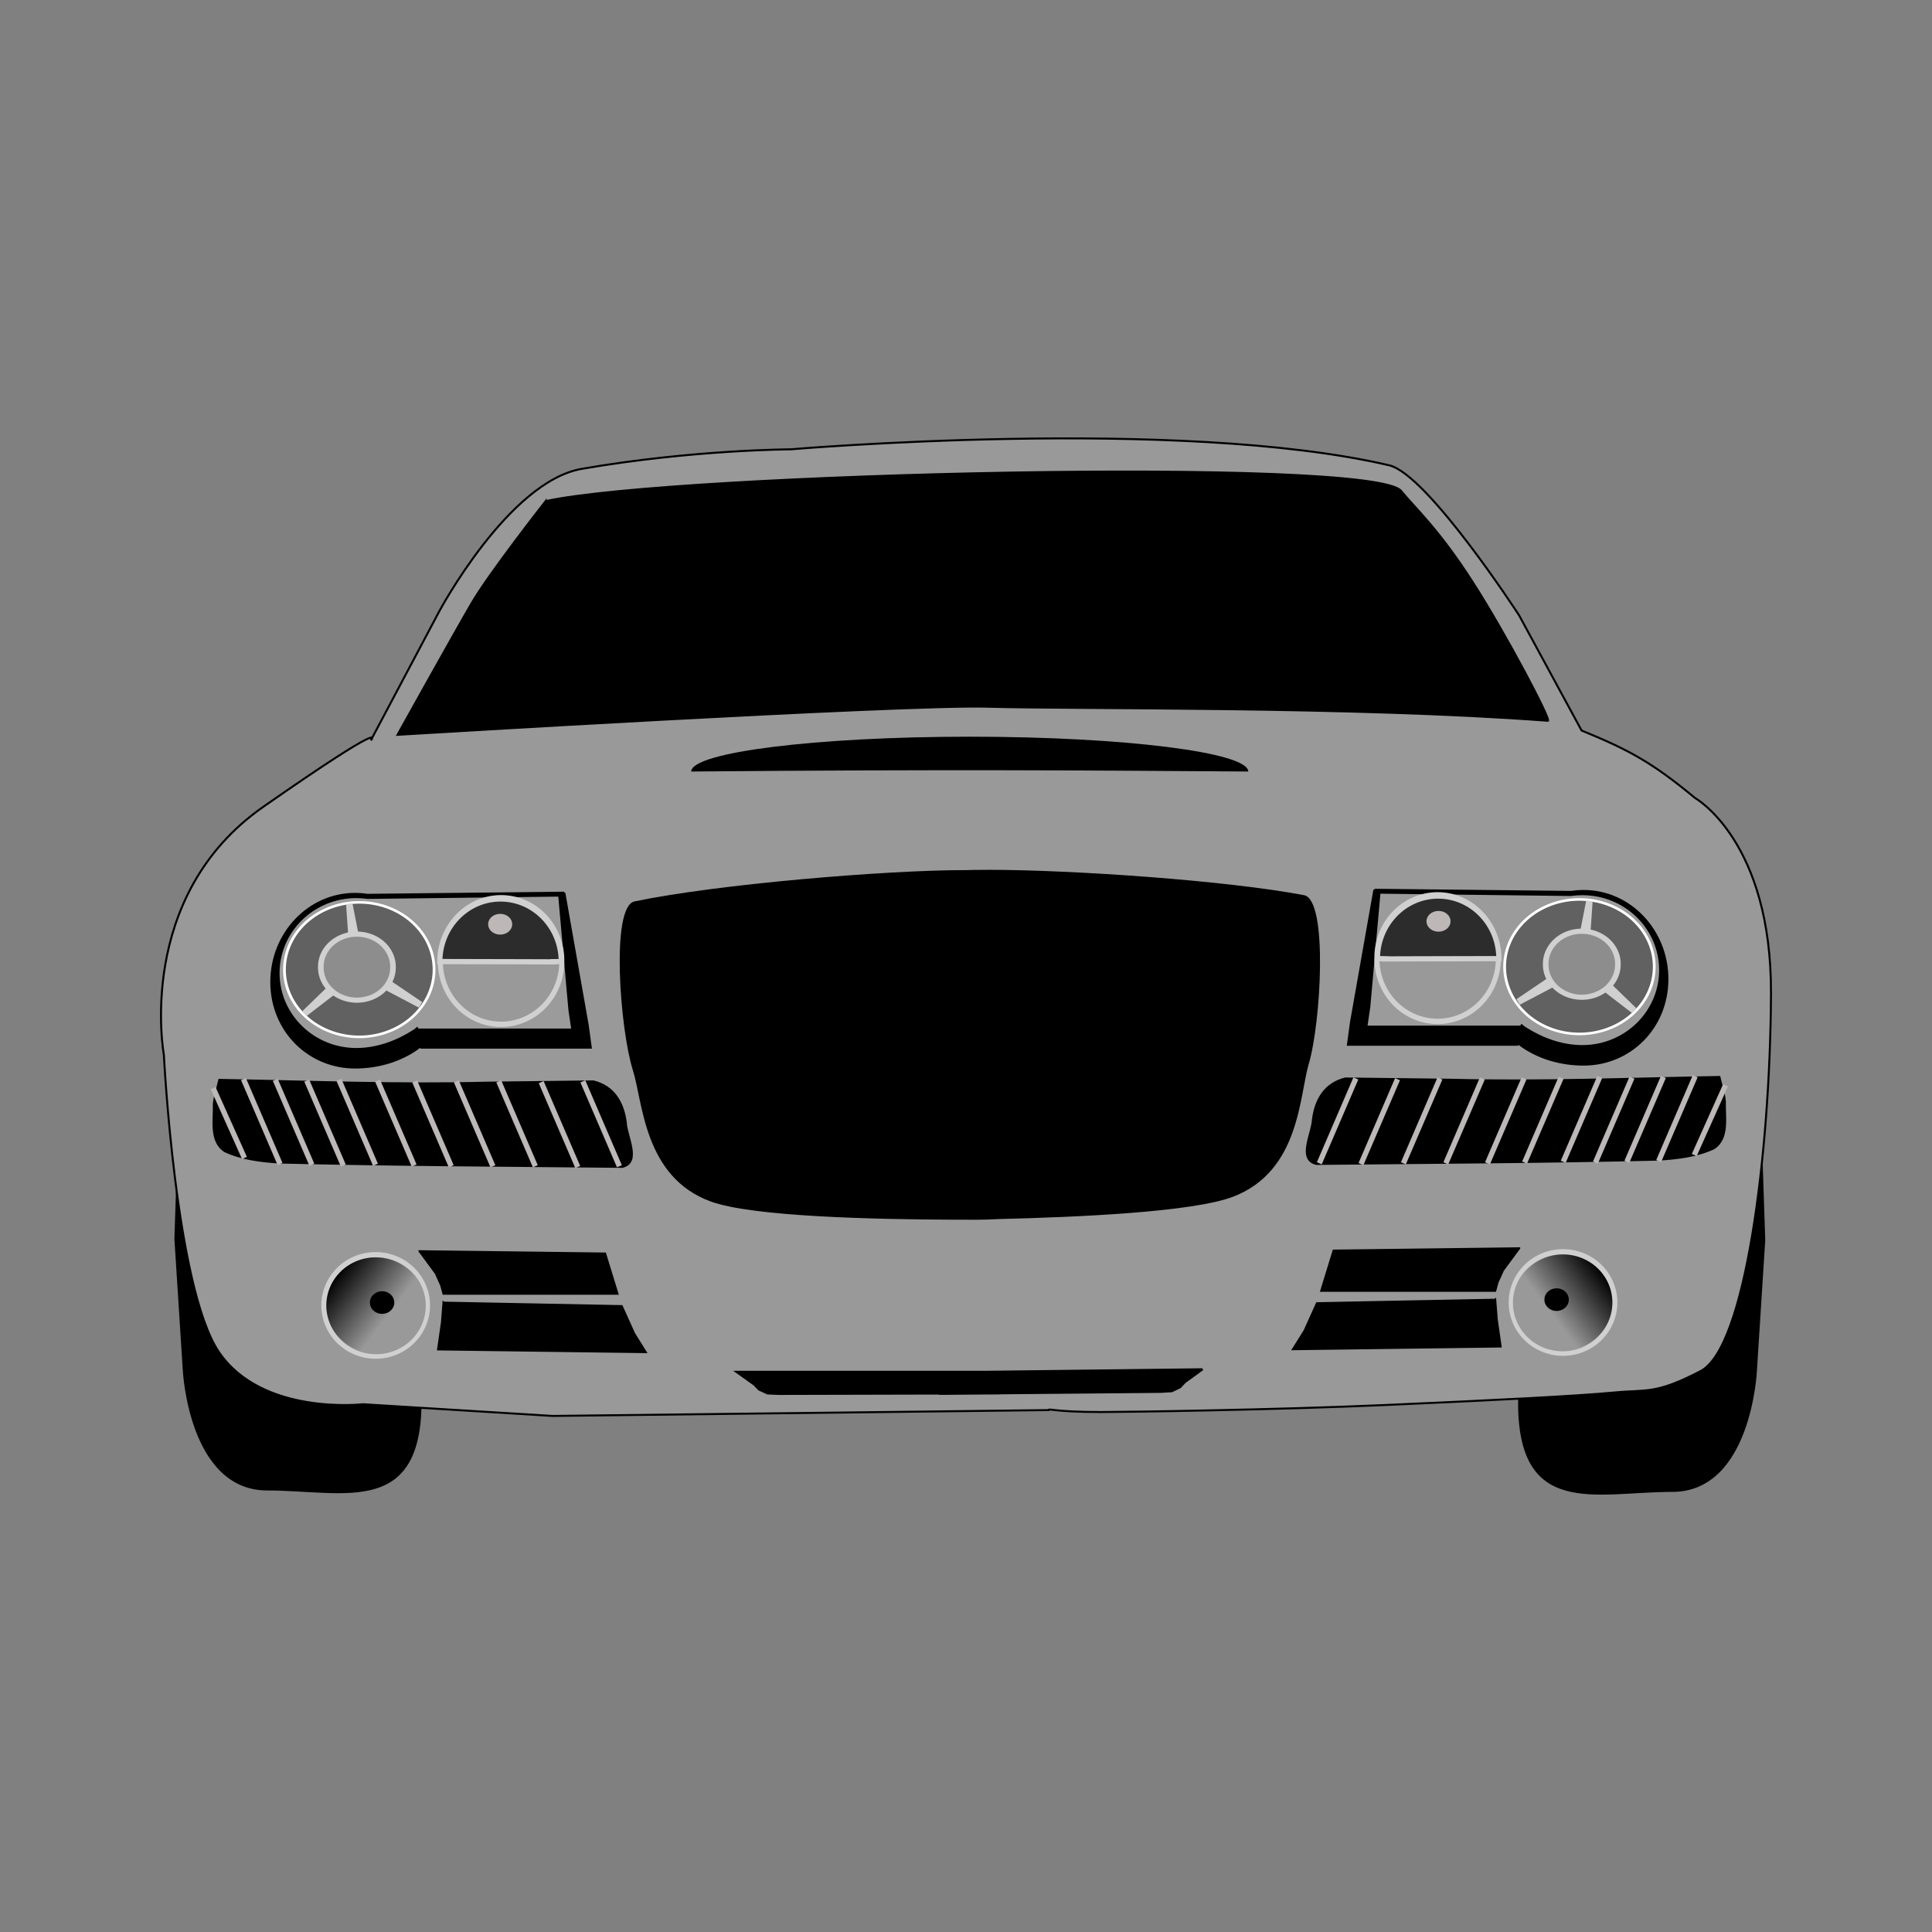 <svg:svg xmlns:dc="http://purl.org/dc/elements/1.1/" xmlns:ns2="http://web.resource.org/cc/" xmlns:rdf="http://www.w3.org/1999/02/22-rdf-syntax-ns#" xmlns:svg="http://www.w3.org/2000/svg" height="968.36" id="svg2" version="1.0" viewBox="-80.2 -219.221 968.36 968.36" width="968.36">
  <svg:rect x="-80.2" y="-219.221" width="968.36" height="968.36" fill="#808080" stroke="none"/>
  <svg:defs id="defs3">
    <svg:linearGradient gradientUnits="userSpaceOnUse" id="linearGradient17572" x1="110.07" x2="92.234" y1="573.4" y2="561.51">
      <svg:stop id="stop10893" offset="0" stop-color="#999" />
      <svg:stop id="stop10895" offset="1" stop-color="#999" stop-opacity="0" />
    </svg:linearGradient>
  </svg:defs>
  <svg:g id="layer2" transform="translate(-114.54 -136.16)">
    <svg:g id="g17642">
      <svg:path d="m915.83 454.81l2.79 83.76-4.19 65.61s-2.79 60.03-41.88 60.03-78.18 13.96-76.78-47.46c1.39-61.43 115.87-160.55 120.06-161.94z" fill-rule="evenodd" id="path17495" stroke="#000" stroke-width="1px" />
      <svg:path d="m125.04 454.09l-2.79 83.77 4.19 65.61s2.79 60.03 41.88 60.03 78.18 13.96 76.78-47.47c-1.4-61.42-115.87-160.54-120.06-161.94z" fill-rule="evenodd" id="path17493" stroke="#000" stroke-width="1px" />
      <svg:path d="m559.86 623.71l-248.61 2.93-94.94-5.87s-50.9 5.87-72.43-26.43-27.41-148.77-27.41-148.77-14.68-79.28 49.92-124.3c64.6-45.03 53.83-33.28 53.83-33.28l34.26-64.6s34.75-65.09 71.45-71.45c55.53-9.63 104.73-9.79 104.73-9.79s194.55-16.63 299.99 8.02c19.21 4.49 65.09 75.18 65.09 75.18l31.32 57.74c23.81 9.74 35.49 16.09 56.9 33.85 0 0 38.43 21.53 38.04 98.29-0.41 80.41-12.72 177.16-35.23 188.9-22.52 11.75-26.93 9.24-42.83 10.72-19.64 1.83-58.19 3.79-114.75 6.29-56.57 2.5-131.16 3.54-142.91 3.54-23.49 0-26.42-1.95-26.42-0.97z" fill="#999" fill-rule="evenodd" id="path13795" stroke="#000" stroke-width="1px" />
      <svg:g id="g10918">
        <svg:g id="g10901">
          <svg:path d="m232.58 576.07a27.88 25.793 0 1 1 -55.76 0 27.88 25.793 0 1 1 55.76 0z" id="path9117" stroke="#d0d0d0" stroke-width="2.697" transform="matrix(.932 0 0 .985 31.858 3.814)" />
          <svg:path d="m121.66 569.95a15.356 16.996 0 1 1 -30.714 0 15.356 16.996 0 1 1 30.714 0z" fill="url(#linearGradient17572)" id="path9119" stroke-width="0" transform="matrix(1.621 0 0 1.43 50.538 -243.64)" />
          <svg:path d="m82.001 544.61a2.236 2.087 0 1 1 -4.473 0 2.236 2.087 0 1 1 4.473 0z" id="path10899" stroke-width="0" transform="matrix(2.733 0 0 2.714 7.852 -908.27)" />
        </svg:g>
        <svg:path d="m244.6 544.07l8.15 11.05 2.71 6.01 1.16 4.26h87.22l-6.2-20.16-93.04-1.16z" fill-rule="evenodd" id="path10906" stroke="#000" stroke-width="1px" />
        <svg:path d="m256.62 569.85l89.35 1.74 6.21 13.76 5.81 9.31-104.08-1.36 1.94-13.57 0.77-9.88z" fill-rule="evenodd" id="path10908" stroke="#000" stroke-width="1px" />
      </svg:g>
      <svg:path d="m637.09 603.26l-109.67 1.28h-123.97l8.94 6.39 2.39 2.46 4.21 1.96 5.65 0.25 79.97-0.19 0.9 0.16 22.34-0.19 7.3-0.03 0.31-0.06 80.57-0.72 5.68-0.34 4.14-2 2.36-2.52 8.88-6.45z" fill-rule="evenodd" id="path10929" stroke="#000" stroke-width="1.036px" />
      <svg:path d="m530.19 352.91c-2.77-0.01-5.38 0.01-7.81 0.06-1.22 0.02-2.44 0.05-3.66 0.09h-1.03c-38.92 0-123.6 6.97-165.31 15.69-12.07 2.52-7.27 64.27-0.82 84.66 5.03 15.9 5.46 53.5 39.03 65.75 21.03 7.67 82.38 8.96 122.35 9.12h0.28c1.84 0.03 3.67 0.02 5.5 0 1.28 0 2.78 0.03 4 0.03 3.9 0 7.83-0.12 11.75-0.34 39.95-0.97 97.88-3.48 118.03-11.25 33.35-12.86 33.07-50.48 37.81-66.47 6.08-20.5 9.77-82.32-2.34-84.63-39.25-7.45-116.25-12.68-157.78-12.71z" id="path10937" stroke-width="0" />
      <svg:g id="g13873">
        <svg:path d="m144.28 458.2c44.62 0.77 89.24 2.51 133.87 1.4 18.53-0.21 35.06-0.43 53.59-0.64 10.24 2.52 14.94 10.54 16.25 20.55 0.24 6.87 7.83 20.03-1.73 22.28-57.95-0.58-113.98-0.79-171.94-2.17-9.29-0.61-18.66-1.71-27.2-5.63-7.75-4.94-5.36-15.83-5.6-23.5 0.27-4.11 1.87-8.26 2.76-12.29z" fill-rule="evenodd" id="path11844" stroke="#000" stroke-width="1px" />
        <svg:rect fill="#bdb7b7" height="46.321" id="rect11865" stroke-width="0" transform="rotate(-23.3)" width="2.658" x="-9.968" y="495.56" />
        <svg:rect fill="#bdb7b7" height="46.321" id="rect12752" stroke-width="0" transform="rotate(-23.3)" width="2.658" x="5.003" y="501.6" />
        <svg:rect fill="#bdb7b7" height="46.321" id="rect12754" stroke-width="0" transform="rotate(-23.3)" width="2.658" x="22.637" y="509.61" />
        <svg:rect fill="#bdb7b7" height="46.321" id="rect12756" stroke-width="0" transform="rotate(-23.3)" width="2.658" x="39.574" y="517.31" />
        <svg:rect fill="#bdb7b7" height="46.321" id="rect12758" stroke-width="0" transform="rotate(-23.3)" width="2.658" x="58.753" y="525.57" />
        <svg:rect fill="#bdb7b7" height="46.321" id="rect12760" stroke-width="0" transform="rotate(-23.3)" width="2.658" x="78.281" y="533.98" />
        <svg:rect fill="#bdb7b7" height="46.321" id="rect12762" stroke-width="0" transform="rotate(-23.3)" width="2.658" x="97.659" y="542.74" />
        <svg:rect fill="#bdb7b7" height="46.321" id="rect12764" stroke-width="0" transform="rotate(-23.3)" width="2.658" x="116.99" y="550.65" />
        <svg:rect fill="#bdb7b7" height="46.321" id="rect12766" stroke-width="0" transform="rotate(-23.3)" width="2.658" x="-24.289" y="488.98" />
        <svg:rect fill="#bdb7b7" height="46.321" id="rect12768" stroke-width="0" transform="rotate(-23.3)" width="2.658" x="-38.785" y="482.33" />
        <svg:path d="m139.97 462.89l2.44-1.05 15.67 34.95-2.44 1.05-15.67-34.95z" fill="#bdb7b7" id="rect12772" stroke-width="0" />
      </svg:g>
      <svg:g id="g13862">
        <svg:path d="m317.14 364.43l-98.65 1.07c-2.02-0.31-4.09-0.47-6.19-0.47-23.14 0-41.92 19.77-41.92 44.13s18.78 42.79 41.92 42.79c11.58 0 22.34-3.3 30.77-9.13 0.7-0.48 1.37-1.01 1.98-1.59l0.41 0.76h84.93l-1.55-11.31-11.7-66.25z" id="path8230" stroke="#000" stroke-width="1.117" />
        <svg:g id="g10910">
          <svg:path d="m314.62 365.84l-95.93 1.16c-1.88-0.27-3.8-0.41-5.75-0.41-21.52 0-38.97 17.06-38.97 38.07 0 21 17.45 38.06 38.97 38.06 10.75 0 20.75-4.01 28.59-9.03 0.65-0.42 1.27-0.87 1.85-1.38l0.37 0.66h77.44l-1.44-9.75-5.13-57.38z" fill="#9b9b9b" id="rect1966" stroke="#000" />
          <svg:path d="m313.31 383.04a32.407 31.331 0 1 1 -64.81 0 32.407 31.331 0 1 1 64.81 0z" fill="#999" id="path6427" stroke="#d0d0d0" stroke-width="2.697" transform="matrix(.939 0 0 1.001 21.72 15.219)" />
          <svg:path d="m315.67 398.89c-18.12 0.19 15.86 0.2-18.97 0.1-6.01-0.02-14.07-0.04-24.81-0.06-4.49-0.01-10.09-0.03-17.11-0.04 0-17.31 13.64-31.37 30.44-31.37 16.81 0 30.45 14.06 30.45 31.37z" fill="#2c2c2c" id="path6429" stroke="#d0d0d0" stroke-width="2.616" />
          <svg:path d="m198.48 364.62a26.894 26.087 0 1 1 -53.79 0 26.894 26.087 0 1 1 53.79 0z" fill="#616161" id="path2865" stroke="#fff" transform="matrix(1.394 0 0 1.292 -24.781 -68.161)" />
          <svg:path d="m213.95 404.18l-26.94 20.74 24.56-23.79-2.16-31.11 6 30.48 29.64 20.05-31.1-16.37z" fill="#fff" id="path5524" stroke="#d0d0d0" stroke-width="3.239" />
          <svg:path d="m231.02 403.48a12.371 12.237 0 1 1 -24.74 0 12.371 12.237 0 1 1 24.74 0z" fill="#8d8d8d" id="path4637" stroke="#d0d0d0" stroke-width="1.93" transform="matrix(1.462 0 0 1.335 -106.44 -136.95)" />
        </svg:g>
        <svg:path d="m78.179 562.61a7.678 6.98 0 1 1 -15.357 0 7.678 6.98 0 1 1 15.357 0z" fill="#bdb7b7" id="path13692" stroke-width="0" transform="matrix(.785 0 0 .744 229.7 -38.399)" />
      </svg:g>
      <svg:g id="g13887" transform="matrix(-1 0 0 1 1040.4 -1.463)">
        <svg:g id="g13889">
          <svg:path d="m232.58 576.07a27.88 25.793 0 1 1 -55.76 0 27.88 25.793 0 1 1 55.76 0z" id="path13891" stroke="#d0d0d0" stroke-width="2.697" transform="matrix(.932 0 0 .985 31.858 3.814)" />
          <svg:path d="m121.66 569.95a15.356 16.996 0 1 1 -30.714 0 15.356 16.996 0 1 1 30.714 0z" fill="url(#linearGradient17572)" id="path13893" stroke-width="0" transform="matrix(1.621 0 0 1.43 50.538 -243.64)" />
          <svg:path d="m82.001 544.61a2.236 2.087 0 1 1 -4.473 0 2.236 2.087 0 1 1 4.473 0z" id="path13895" stroke-width="0" transform="matrix(2.733 0 0 2.714 7.852 -908.27)" />
        </svg:g>
        <svg:path d="m244.6 544.07l8.15 11.05 2.71 6.01 1.16 4.26h87.22l-6.2-20.16-93.04-1.16z" fill-rule="evenodd" id="path13897" stroke="#000" stroke-width="1px" />
        <svg:path d="m256.62 569.85l89.35 1.74 6.21 13.76 5.81 9.31-104.08-1.36 1.94-13.57 0.77-9.88z" fill-rule="evenodd" id="path13899" stroke="#000" stroke-width="1px" />
      </svg:g>
      <svg:g id="g13901" transform="matrix(-1 0 0 1 1040.4 -1.463)">
        <svg:path d="m144.28 458.2c44.62 0.77 89.24 2.51 133.87 1.4 18.53-0.21 35.06-0.43 53.59-0.64 10.24 2.52 14.94 10.54 16.25 20.55 0.24 6.87 7.83 20.03-1.73 22.28-57.95-0.58-113.98-0.79-171.94-2.17-9.29-0.61-18.66-1.71-27.2-5.63-7.75-4.94-5.36-15.83-5.6-23.5 0.27-4.11 1.87-8.26 2.76-12.29z" fill-rule="evenodd" id="path13903" stroke="#000" stroke-width="1px" />
        <svg:rect fill="#bdb7b7" height="46.321" id="rect13905" stroke-width="0" transform="rotate(-23.3)" width="2.658" x="-9.968" y="495.56" />
        <svg:rect fill="#bdb7b7" height="46.321" id="rect13907" stroke-width="0" transform="rotate(-23.3)" width="2.658" x="5.003" y="501.6" />
        <svg:rect fill="#bdb7b7" height="46.321" id="rect13909" stroke-width="0" transform="rotate(-23.3)" width="2.658" x="22.637" y="509.61" />
        <svg:rect fill="#bdb7b7" height="46.321" id="rect13911" stroke-width="0" transform="rotate(-23.3)" width="2.658" x="39.574" y="517.31" />
        <svg:rect fill="#bdb7b7" height="46.321" id="rect13913" stroke-width="0" transform="rotate(-23.3)" width="2.658" x="58.753" y="525.57" />
        <svg:rect fill="#bdb7b7" height="46.321" id="rect13915" stroke-width="0" transform="rotate(-23.3)" width="2.658" x="78.281" y="533.98" />
        <svg:rect fill="#bdb7b7" height="46.321" id="rect13917" stroke-width="0" transform="rotate(-23.3)" width="2.658" x="97.659" y="542.74" />
        <svg:rect fill="#bdb7b7" height="46.321" id="rect13919" stroke-width="0" transform="rotate(-23.3)" width="2.658" x="116.99" y="550.65" />
        <svg:rect fill="#bdb7b7" height="46.321" id="rect13921" stroke-width="0" transform="rotate(-23.3)" width="2.658" x="-24.289" y="488.98" />
        <svg:rect fill="#bdb7b7" height="46.321" id="rect13923" stroke-width="0" transform="rotate(-23.3)" width="2.658" x="-38.785" y="482.33" />
        <svg:path d="m139.97 462.89l2.44-1.05 15.67 34.95-2.44 1.05-15.67-34.95z" fill="#bdb7b7" id="path13925" stroke-width="0" />
      </svg:g>
      <svg:g id="g13927" transform="matrix(-1 0 0 1 1040.4 -1.463)">
        <svg:path d="m317.14 364.43l-98.65 1.07c-2.02-0.31-4.09-0.47-6.19-0.47-23.14 0-41.92 19.77-41.92 44.13s18.78 42.79 41.92 42.79c11.58 0 22.34-3.3 30.77-9.13 0.7-0.48 1.37-1.01 1.98-1.59l0.41 0.76h84.93l-1.55-11.31-11.7-66.25z" id="path13929" stroke="#000" stroke-width="1.117" />
        <svg:g id="g13931">
          <svg:path d="m314.62 365.84l-95.93 1.16c-1.88-0.27-3.8-0.41-5.75-0.41-21.52 0-38.97 17.06-38.97 38.07 0 21 17.45 38.06 38.97 38.06 10.75 0 20.75-4.01 28.59-9.03 0.65-0.42 1.27-0.87 1.85-1.38l0.37 0.66h77.44l-1.44-9.75-5.13-57.38z" fill="#9b9b9b" id="path13933" stroke="#000" />
          <svg:path d="m313.31 383.04a32.407 31.331 0 1 1 -64.81 0 32.407 31.331 0 1 1 64.81 0z" fill="#999" id="path13935" stroke="#d0d0d0" stroke-width="2.697" transform="matrix(.939 0 0 1.001 21.72 15.219)" />
          <svg:path d="m315.67 398.89c-18.12 0.19 15.86 0.2-18.97 0.1-6.01-0.02-14.07-0.04-24.81-0.06-4.49-0.01-10.09-0.03-17.11-0.04 0-17.31 13.64-31.37 30.44-31.37 16.81 0 30.45 14.06 30.45 31.37z" fill="#2c2c2c" id="path13937" stroke="#d0d0d0" stroke-width="2.616" />
          <svg:path d="m198.48 364.62a26.894 26.087 0 1 1 -53.79 0 26.894 26.087 0 1 1 53.79 0z" fill="#616161" id="path13939" stroke="#fff" transform="matrix(1.394 0 0 1.292 -24.781 -68.161)" />
          <svg:path d="m213.95 404.18l-26.94 20.74 24.56-23.79-2.16-31.11 6 30.48 29.64 20.05-31.1-16.37z" fill="#fff" id="path13941" stroke="#d0d0d0" stroke-width="3.239" />
          <svg:path d="m231.02 403.48a12.371 12.237 0 1 1 -24.74 0 12.371 12.237 0 1 1 24.74 0z" fill="#8d8d8d" id="path13943" stroke="#d0d0d0" stroke-width="1.93" transform="matrix(1.462 0 0 1.335 -106.44 -136.95)" />
        </svg:g>
        <svg:path d="m78.179 562.61a7.678 6.98 0 1 1 -15.357 0 7.678 6.98 0 1 1 15.357 0z" fill="#bdb7b7" id="path13945" stroke-width="0" transform="matrix(.785 0 0 .744 229.7 -38.399)" />
      </svg:g>
      <svg:path d="m307.82 168.13s-28.16 35.84-37.12 51.2-37.11 65.91-37.11 65.91 252.78-15.36 296.3-14.08c43.51 1.28 182.22-0.34 280.3 7.04 1.94 0.15-20.62-42.89-37.74-69.56-17.13-26.68-28.82-36.99-35.86-45.63-14.08-17.28-364.77-8.96-428.77 5.12z" fill-rule="evenodd" id="path16606" stroke="#000" stroke-width="1px" />
      <svg:path d="m226.16 120.76c-84.28-0.56-147.18-1.13-279.21 0 0-9.63 62.543-17.45 139.6-17.45 77.07 0 139.61 7.82 139.61 17.45z" id="path17569" stroke-width="0" transform="translate(433.84 182.88)" />
    </svg:g>
  </svg:g>
</svg:svg>